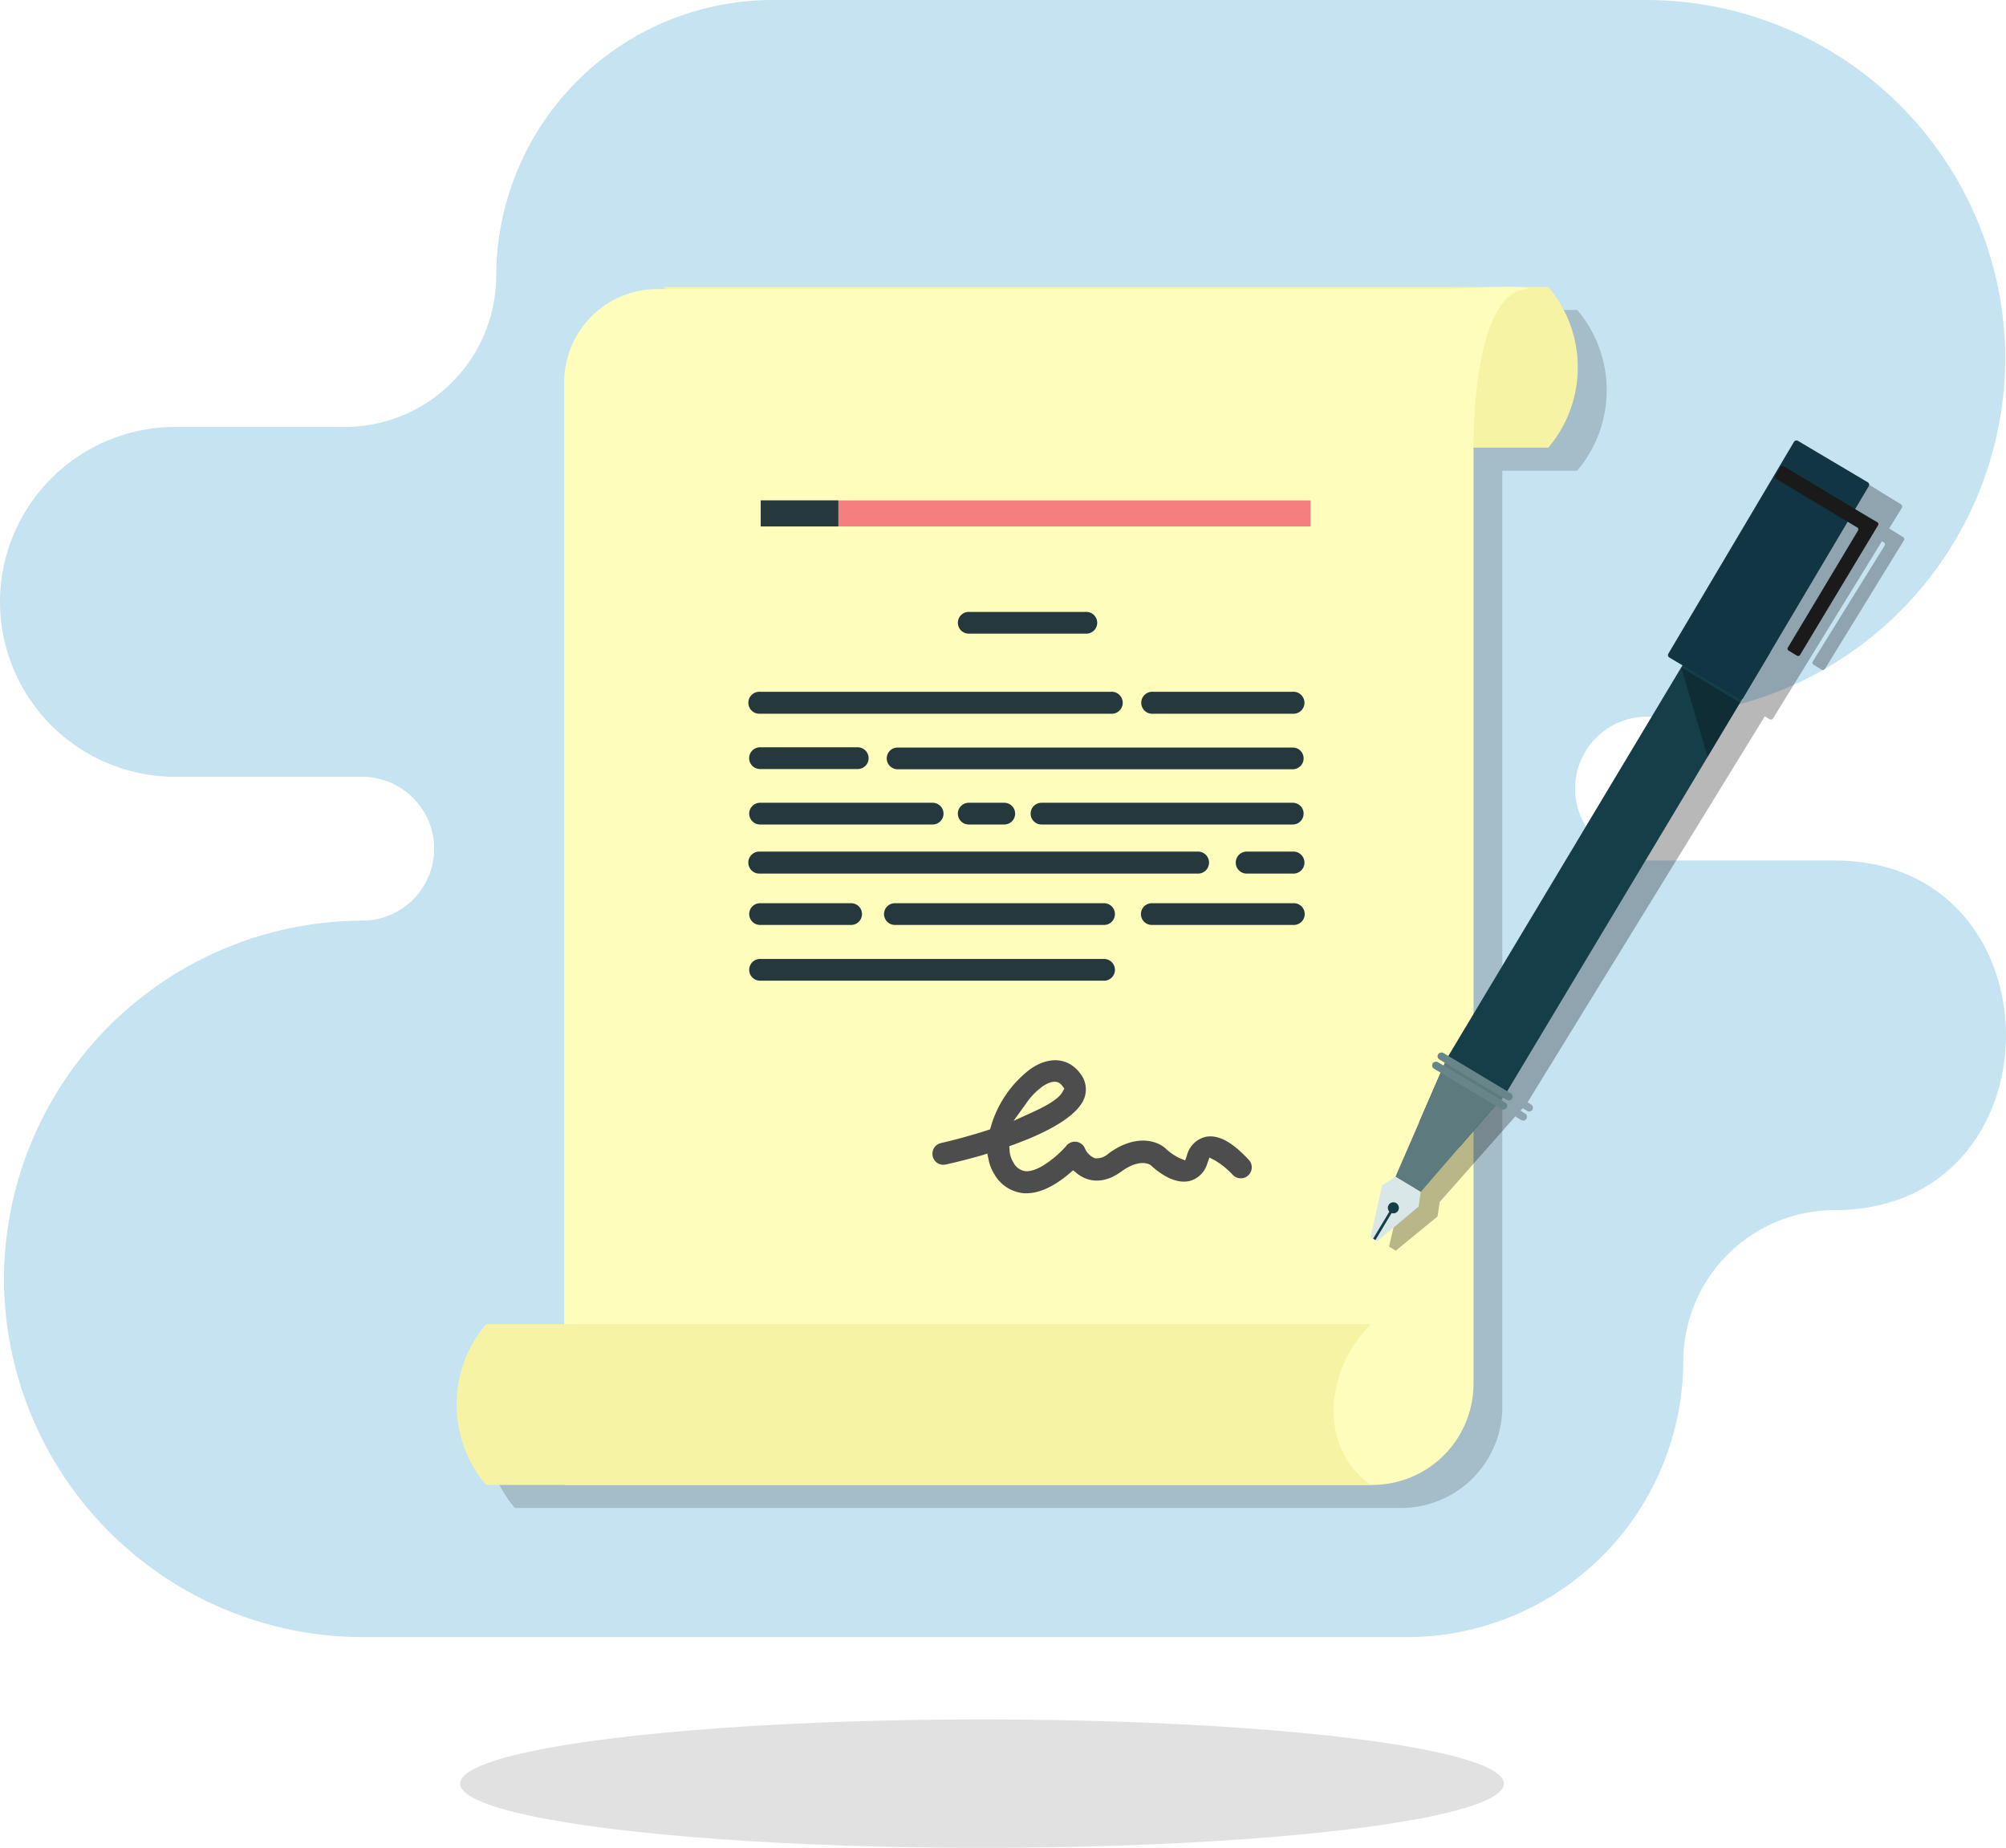 <svg xmlns="http://www.w3.org/2000/svg" viewBox="0 0 435.79 401.41"><defs><style>.cls-1{fill:#f2f2f2;}.cls-2{fill:#c6e3f1;fill-rule:evenodd;}.cls-3{opacity:0.17;}.cls-4{opacity:0.12;}.cls-5{fill:#f7f3a4;}.cls-6{fill:#fffdbb;}.cls-7{opacity:0.28;}.cls-8{fill:#153e49;}.cls-9{fill:#113542;}.cls-10{fill:#1a1a1a;}.cls-11{fill:#5d7a7f;}.cls-12{fill:#dae7e8;}.cls-13{fill:#688689;}.cls-14{fill:#f47f7f;}.cls-15{fill:#25383d;}.cls-16{fill:#4d4d4d;}</style></defs><title>contract</title><g id="Layer_2" data-name="Layer 2"><g id="Layer_1-2" data-name="Layer 1"><path class="cls-1" d="M58.35,282.94l.06,0Z"/><path class="cls-1" d="M153.4,283l.06-.06Z"/><path class="cls-1" d="M167.8,282.94l0,0Z"/><path class="cls-1" d="M206,282.91l.06-.05Z"/><path class="cls-1" d="M218.92,282.94l.05,0Z"/><path class="cls-2" d="M398.52,262.88a32.93,32.93,0,0,0-32.84,32.84h0a60.1,60.1,0,0,1-59.92,59.92h-227A78.07,78.07,0,0,1,.86,277.8h0A78.07,78.07,0,0,1,78.71,200h0a15.67,15.67,0,0,0,15.62-15.63h0a15.67,15.67,0,0,0-15.62-15.62H38a38.09,38.09,0,0,1-38-38H0a38.09,38.09,0,0,1,37.9-38H75A32.94,32.94,0,0,0,107.8,59.92h0A60.09,60.09,0,0,1,167.72,0H357.79a78.07,78.07,0,0,1,77.84,77.84h0a78.07,78.07,0,0,1-77.84,77.84h0a15.67,15.67,0,0,0-15.62,15.63h0a15.67,15.67,0,0,0,15.62,15.62h40.73C448.21,186.93,448.21,262.88,398.52,262.88Z"/><path class="cls-3" d="M342.8,67.51l-.15-.17H150.43l.44.47H149.1a20.24,20.24,0,0,0-20.24,20.24V292.66h-17l-.15.18a27,27,0,0,0,0,34.57l.15.17H304.37a22,22,0,0,0,22-22V102.73s0-.17,0-.47h16.25l.15-.18A27,27,0,0,0,342.8,67.51Z"/><ellipse class="cls-4" cx="213.34" cy="387.47" rx="113.37" ry="13.95"/><path class="cls-5" d="M144.14,97.25H336.36l.14-.17a27,27,0,0,0,0-34.58l-.14-.17H144.14l1,1a24.19,24.19,0,0,1-.78,33.73Z"/><path class="cls-6" d="M298.08,322.58H122.57V83A20.24,20.24,0,0,1,142.81,62.8h171.7s17.82-1.06,17.46,0c-12.5.24-11.86,34.92-11.86,34.92V300.54A22,22,0,0,1,298.08,322.58Z"/><path class="cls-5" d="M297.82,322.58H105.6l-.15-.18a27,27,0,0,1,0-34.57l.15-.17H297.82l-.95,1c-8.92,9.6-10.43,26,.95,33.9Z"/><path class="cls-7" d="M413.47,116.7l-1.75-1.08-.47-.29-.85-.52,2.74-4.45a.6.6,0,0,0-.2-.82l-15.08-9.27a.59.59,0,0,0-.81.2l-2.74,4.45-1-.62a.48.48,0,0,0-.66.16l-1.17,1.91a.48.48,0,0,0,.15.66l1,.62L369,146.09a.6.6,0,0,0,.19.82l1.38.84L319,231.61,318,231a.82.82,0,0,0-1.13.27h0a.83.83,0,0,0,.27,1.13l1.19.73-.27.61-1.26-.78a.83.83,0,0,0-1.13.27v0a.82.82,0,0,0,.27,1.13l1.45.89-4.8,10.7h0l-5.28,11.79-2.9,1.83-2.65,11.23,1.46.89,9.07-7.43.48-3.16,8.62-9.75h0l7.8-8.83,1.29.79a.82.82,0,0,0,1.13-.27h0a.82.82,0,0,0-.27-1.13l-1-.64.44-.51,1,.58a.82.82,0,0,0,1.13-.26v0a.84.84,0,0,0-.27-1.13l-.79-.48,49.17-80,2.37-3.86,1,.61a.59.59,0,0,0,.82-.19l23.62-38.44.44.27a.46.46,0,0,1,.16.65L393.8,143.73a.47.47,0,0,0,.15.65l1.82,1.12a.48.48,0,0,0,.66-.15l17.2-28A.48.48,0,0,0,413.47,116.7Z"/><polygon class="cls-8" points="317.15 249.09 308.3 243.79 314.34 229.89 371.81 134.01 384.6 141.67 327.17 237.49 317.15 249.09"/><rect class="cls-9" x="358.15" y="115.77" width="54.74" height="18.89" rx="0.59" transform="matrix(0.51, -0.86, 0.86, 0.51, 79.91, 391.49)"/><path class="cls-10" d="M406,112.38l-.47-.28-18.07-10.83a.46.46,0,0,0-.65.16l-1.15,1.92a.48.48,0,0,0,.16.66l17.66,10.58a.48.48,0,0,1,.16.66l-15.24,25.43a.48.48,0,0,0,.16.66l1.83,1.1a.49.49,0,0,0,.66-.17L408,114.1a.49.49,0,0,0-.17-.66Z"/><polygon class="cls-11" points="308.64 258.93 303.15 255.64 314.34 229.89 327.13 237.56 308.64 258.93"/><polygon class="cls-12" points="308.64 258.93 303.15 255.64 300.26 257.5 297.74 268.75 299.21 269.63 308.19 262.1 308.64 258.93"/><rect class="cls-13" x="319.63" y="224.49" width="1.66" height="18.73" rx="0.82" transform="translate(-44.88 388.47) rotate(-59.06)"/><rect class="cls-13" x="318.44" y="226.48" width="1.66" height="18.73" rx="0.82" transform="translate(-47.16 388.42) rotate(-59.06)"/><path class="cls-8" d="M303.73,263a1.2,1.2,0,1,1-.42-1.65A1.21,1.21,0,0,1,303.73,263Z"/><rect class="cls-8" x="296.75" y="265.76" width="7.46" height="0.58" transform="translate(-82.21 386.97) rotate(-59.06)"/><polygon class="cls-7" points="365.25 144.97 378.03 152.63 370.96 164.43 365.25 144.97"/><rect class="cls-14" x="165.27" y="108.71" width="119.42" height="5.65"/><rect class="cls-15" x="165.27" y="108.71" width="16.85" height="5.65"/><path class="cls-15" d="M236,132.93H210.45a2.36,2.36,0,1,0,0,4.72H236a2.36,2.36,0,0,0,0-4.72Z"/><path class="cls-15" d="M218.17,174.39h-7.72a2.36,2.36,0,1,0,0,4.72h7.72a2.36,2.36,0,0,0,0-4.72Z"/><path class="cls-15" d="M280.84,189.77a2.39,2.39,0,1,0,0-4.77H271a2.39,2.39,0,1,0,0,4.77Z"/><path class="cls-15" d="M184.9,196.21H165.12a2.36,2.36,0,1,0,0,4.72H184.9a2.36,2.36,0,0,0,0-4.72Z"/><path class="cls-15" d="M281.08,196.21H250.22a2.36,2.36,0,1,0,0,4.72h30.86a2.36,2.36,0,1,0,0-4.72Z"/><path class="cls-15" d="M239.85,196.21H194.41a2.36,2.36,0,0,0,0,4.72h45.44a2.36,2.36,0,1,0,0-4.72Z"/><path class="cls-15" d="M280.84,155.05a2.39,2.39,0,1,0,0-4.77H250.47a2.39,2.39,0,1,0,0,4.77Z"/><path class="cls-15" d="M186.34,162.34H165.11a2.36,2.36,0,1,0,0,4.72h21.23a2.36,2.36,0,0,0,0-4.72Z"/><path class="cls-15" d="M202.61,174.39H165.12a2.36,2.36,0,0,0,0,4.72h37.49a2.36,2.36,0,0,0,0-4.72Z"/><path class="cls-15" d="M260.11,185h-95a2.39,2.39,0,1,0,0,4.77h95a2.39,2.39,0,1,0,0-4.77Z"/><path class="cls-15" d="M239.85,208.32H165.12a2.36,2.36,0,0,0,0,4.72h74.73a2.36,2.36,0,1,0,0-4.72Z"/><path class="cls-15" d="M241.36,150.28H165.12a2.39,2.39,0,1,0,0,4.77h76.24a2.39,2.39,0,1,0,0-4.77Z"/><path class="cls-15" d="M280.84,167.11a2.36,2.36,0,0,0,0-4.72H195a2.36,2.36,0,1,0,0,4.72Z"/><path class="cls-15" d="M226.26,174.39a2.36,2.36,0,1,0,0,4.72h54.58a2.36,2.36,0,0,0,0-4.72Z"/><path class="cls-16" d="M261.77,247a5.51,5.51,0,0,0-3.89,3.9l-.41,1.18-1.18-.47a12.36,12.36,0,0,1-3.14-2.18c-1.79-1.6-6.43-3.19-12.37,1.18a3.74,3.74,0,0,1-2.94,1,4.05,4.05,0,0,1-2.14-2.11,2.36,2.36,0,0,0-3.06-1.32,2.25,2.25,0,0,0-.95.69c-1,1.24-5.59,5.72-8.82,5.56a3.39,3.39,0,0,1-2.71-1.9,5.47,5.47,0,0,1-.83-2.64l-.07-.89.85-.31c8.82-3.2,14.15-6.7,15.44-10.11a5.52,5.52,0,0,0-.82-5.31c-2.58-3.54-6.78-3.92-10.94-1a24.15,24.15,0,0,0-8.53,12.46l-.17.6-.6.2c-3.31,1.07-6.69,2-10.06,2.78a2.35,2.35,0,0,0-1.81,2.8v.06a2.36,2.36,0,0,0,2.81,1.8l.07,0c1.81-.41,4.64-1.09,7.81-2l1.18-.37.26,1.26a9.46,9.46,0,0,0,1.35,3.36,8.18,8.18,0,0,0,6.42,4H223c3.54,0,7.08-2.36,9.37-4.35l.75-.65.77.62a7,7,0,0,0,2.6,1.38c1.56.44,4.05.5,7.08-1.7,3.64-2.65,5.74-1.8,6.3-1.48l.21.16c1.06,1,4.8,4.2,8.35,3.35a5.46,5.46,0,0,0,3.85-3.82l.46-1.27,1.18.61a17.51,17.51,0,0,1,3.85,3.11,2.39,2.39,0,1,0,3.37-3.38C268.59,249.08,265.16,246.19,261.77,247Zm-39-7.08A15.23,15.23,0,0,1,226.5,236c2-1.32,3.36-1.32,4.25-.14l.47.61-.37.67c-.26.48-1,2-6.72,4.55l-3.94,1.8Z"/></g></g></svg>